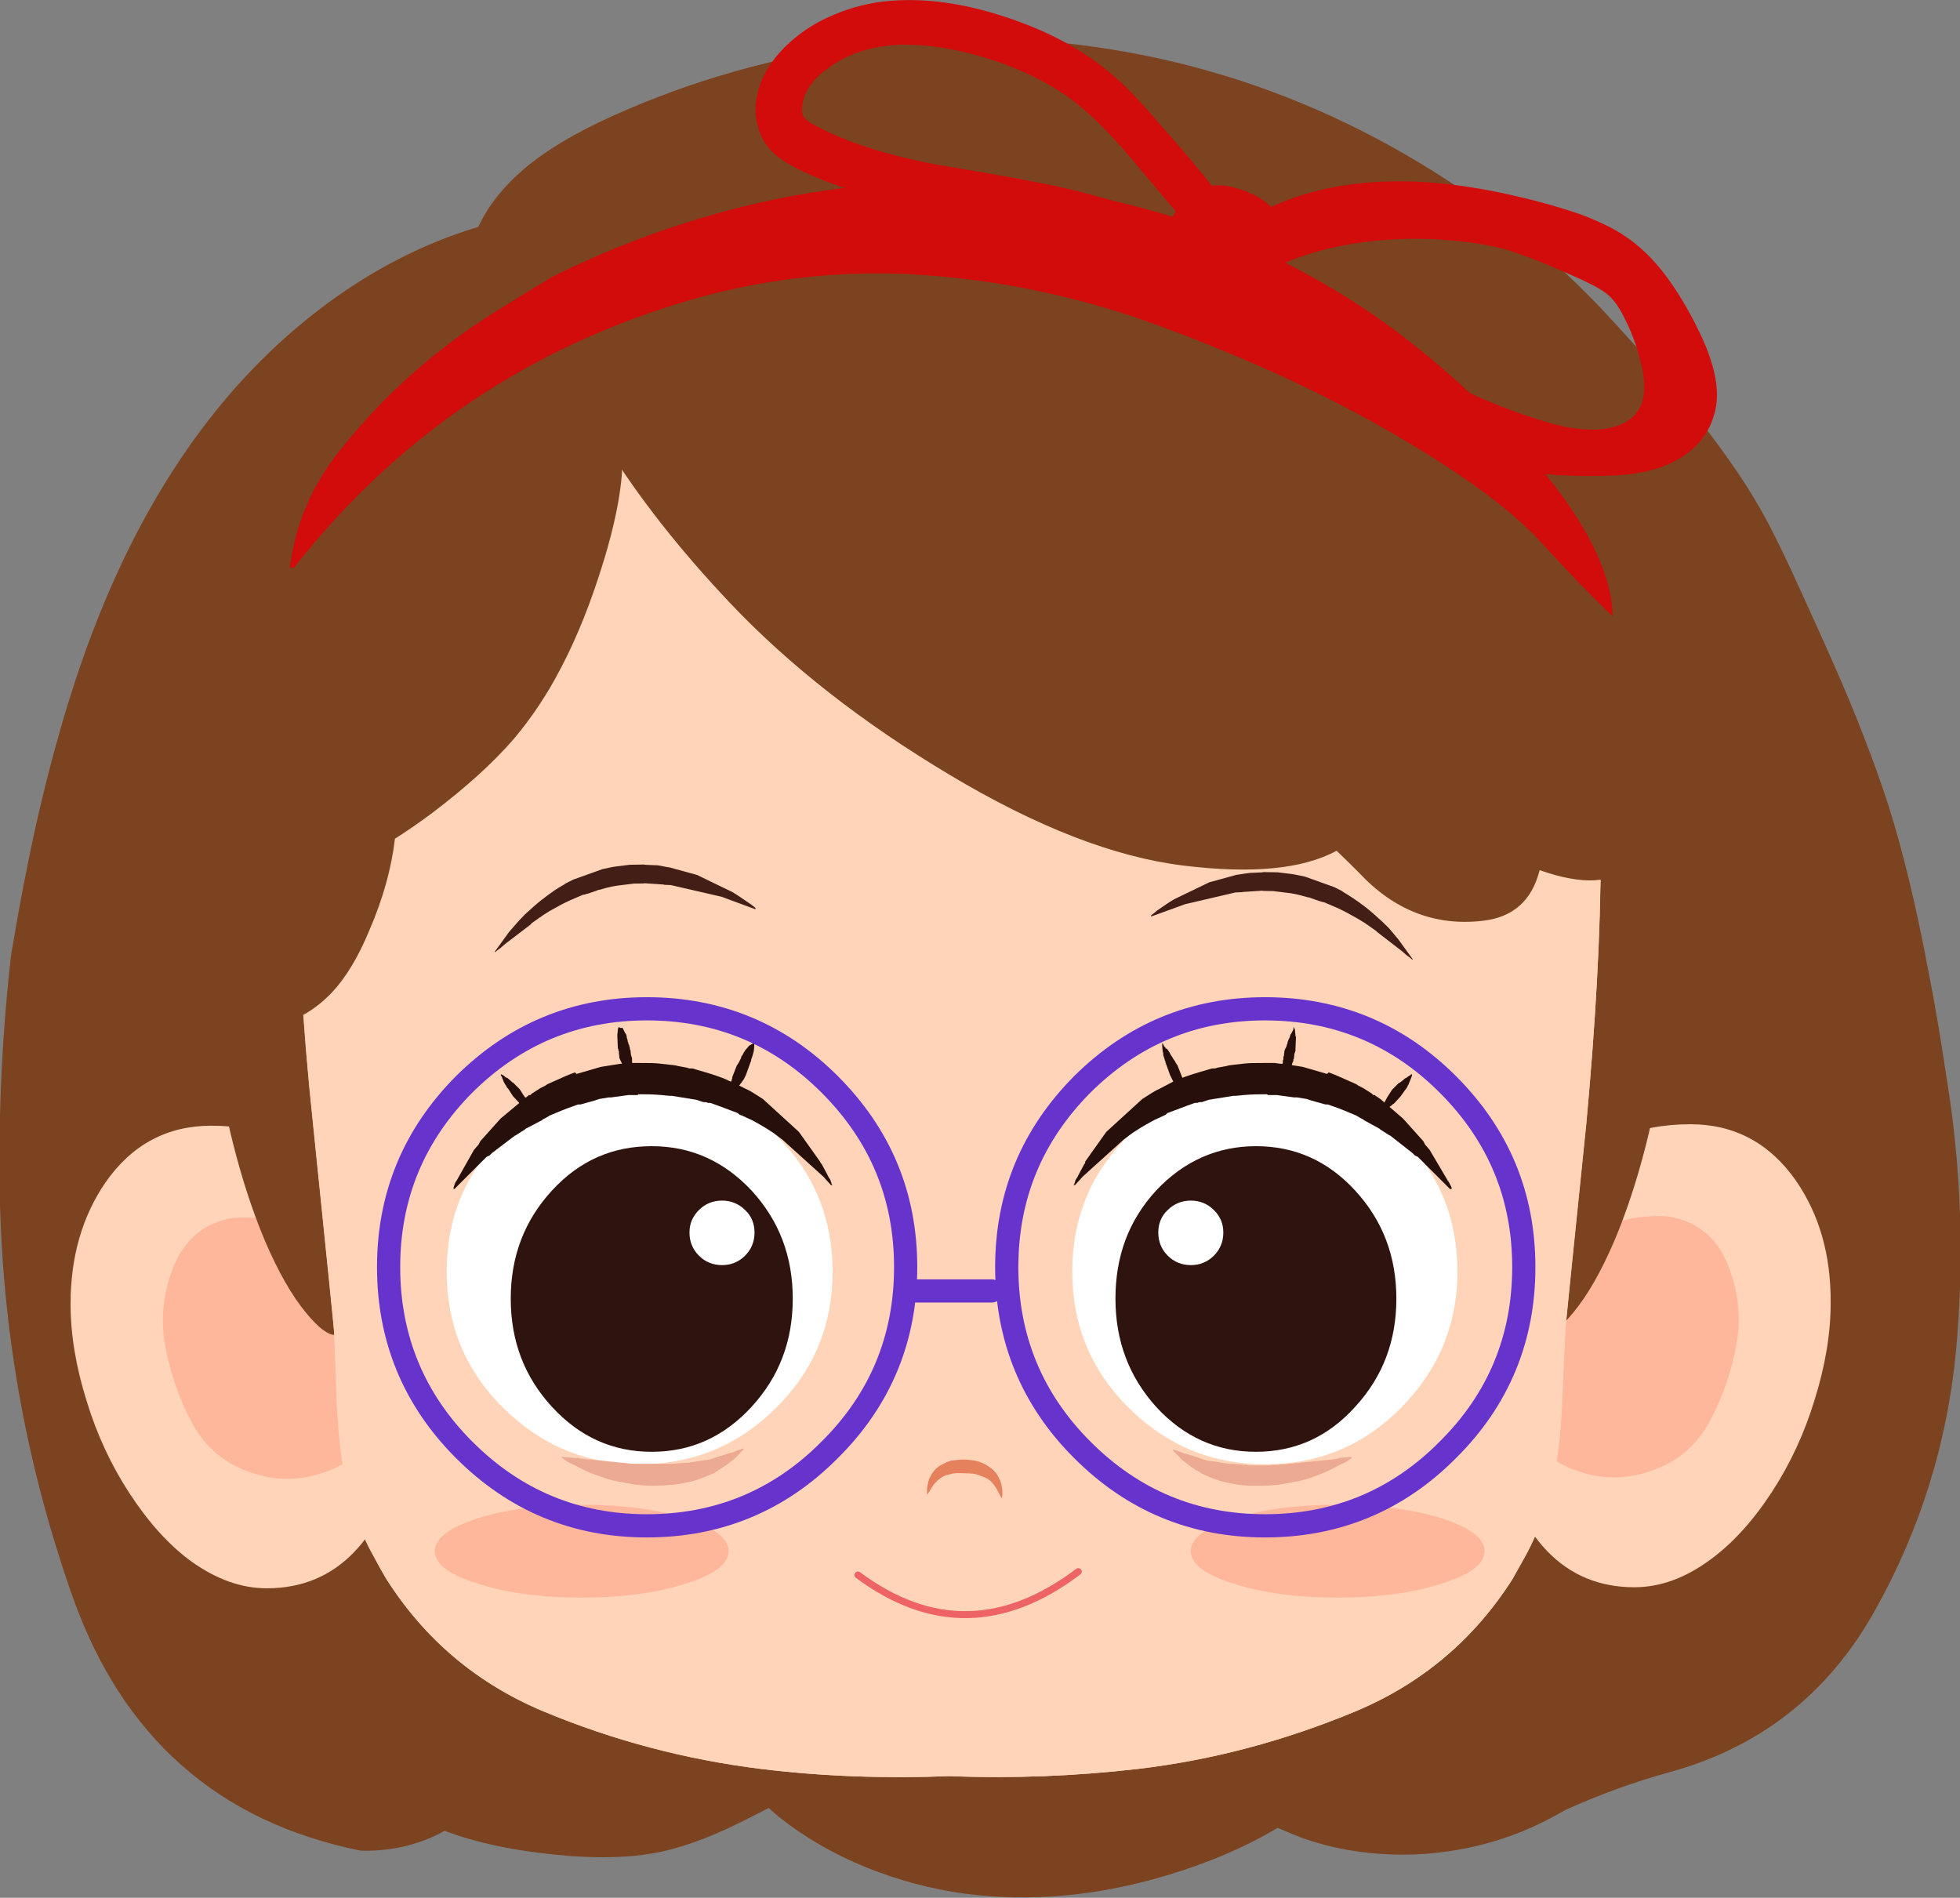 <?xml version="1.0" encoding="utf-8"?>
<!-- Generator: Adobe Illustrator 16.0.0, SVG Export Plug-In . SVG Version: 6.00 Build 0)  -->
<!DOCTYPE svg PUBLIC "-//W3C//DTD SVG 1.1//EN" "http://www.w3.org/Graphics/SVG/1.1/DTD/svg11.dtd">
<svg version="1.1" id="레이어_1" xmlns="http://www.w3.org/2000/svg" xmlns:xlink="http://www.w3.org/1999/xlink" x="0px"
	 y="0px" width="255.4px" height="247.3px" viewBox="0 0 255.4 247.3" style="enable-background:new 0 0 255.4 247.3;"
	 xml:space="preserve">
<rect x="0" y="0" width="255.4" height="247.3" fill="#808080" stroke="none"/>
<style type="text/css">
<![CDATA[
	.st0{fill:#7B4320;}
	.st1{fill:#E5815C;}
	.st2{fill:none;stroke:#431E17;stroke-width:2.2;stroke-linecap:round;stroke-linejoin:round;stroke-miterlimit:2.2;}
	.st3{fill:#B352D7;}
	.st4{fill:#ECAA92;}
	.st5{fill:#581F15;}
	.st6{fill:none;stroke:#E5815C;stroke-width:3.3;stroke-linecap:round;stroke-linejoin:round;stroke-miterlimit:2.2;}
	.st7{fill:#270F0B;}
	.st8{fill:none;stroke:#EE6464;stroke-width:1.55;stroke-linecap:round;stroke-linejoin:round;stroke-miterlimit:2.054;}
	.st9{fill:none;stroke:#2E0A0A;stroke-width:1.1;stroke-linecap:round;stroke-linejoin:round;stroke-miterlimit:2.2;}
	.st10{fill:#983232;}
	.st11{fill:#2E130E;}
	.st12{fill:#FFB79C;}
	.st13{fill:#FFD4B8;}
	.st14{fill:#FFECA3;}
	.st15{fill:#FFFFFF;}
	.st16{fill:#64331C;}
	.st17{fill:none;stroke:#ECAA92;stroke-width:2.2;stroke-linecap:round;stroke-linejoin:round;stroke-miterlimit:2.2;}
	.st18{fill:none;stroke:#270F0B;stroke-width:2.2;stroke-linecap:round;stroke-linejoin:round;stroke-miterlimit:2.2;}
	.st19{fill:none;stroke:#6633CC;stroke-width:5.5;stroke-linecap:round;stroke-linejoin:round;stroke-miterlimit:2.2;}
	.st20{fill:none;stroke:#EE6464;stroke-width:1.65;stroke-linecap:round;stroke-linejoin:round;stroke-miterlimit:2.2;}
	.st21{fill:#D20B0B;}
	.st22{fill:#742222;}
	.st23{fill:#431E17;}
]]>
</style>
<g>
	<g transform="matrix( 0.55, 0, 0, 0.55, 1464,658.55) ">
		<g transform="matrix( 1, 0, 0, 1, 0,0) ">
			<g>
				<g id="girl004_00____girl004_girl004_00________4_____0_Layer1_0_FILL">
					<path class="st0" d="M-2285.6-1127.5c-14.7-14.8-31.5-27.2-50.2-37.1c-18.7-9.9-38.4-16.7-58.9-20.4
						c-20.5-3.7-41.3-4.3-62.4-1.7c-21,2.7-41,8.4-60,17c-8.6,3.9-15.4,8-20.5,12.3c-4.9,4.2-8.6,8.8-10.9,13.8
						c-12.4,3.7-24.3,9.7-35.6,18c-12.9,9.5-24.2,21.3-33.8,35.3c-8.7,12.6-16.1,27.1-22.3,43.5c-5.2,13.8-9.7,29.5-13.6,47.2
						c-1.9,8.9-3.6,17.8-5.1,26.8c-0.2,1.2-0.4,2.4-0.5,3.6c-2.1,19.2-2.9,38.4-2.4,57.7c0.9,31.7,6.6,62.4,17.1,92.2
						c11.8,33.5,34.6,53.6,68.3,60.4c6.3,0.2,12.1-1,17.4-3.4c0.9-0.4,1.7-0.8,2.5-1.3c0.4,0.1,0.7,0.3,1.1,0.4
						c8,2.9,17.6,4.7,28.9,5.6c7.4,0.5,13.8,0.3,19-0.6c6.1-1,13-3.4,20.7-7.2c2.4-1.2,4.8-2.4,7.1-3.6c0.8,0.7,1.6,1.4,2.4,2.1
						c6.2,4.9,13.1,8.9,20.8,12c7.4,3,15.2,5.1,23.3,6.2c15.4,2,31.3,0.6,47.7-4.3c9.7-2.9,18.5-6.6,26.4-11.3
						c1.8,0.8,3.7,1.6,5.8,2.4c9.1,3.2,18.7,4.4,28.7,3.8c9.9-0.7,19.2-3.1,28-7.4c2-1,3.9-2,5.8-3.1c8-3.6,16.2-6.6,24.6-8.9
						c21.4-5.9,37.6-18.6,48.6-38.3c10.7-19.1,17.1-39.6,19.2-61.4c2-21.8,1.3-43.5-2.3-65.2c-1.2-8.1-2.6-16.7-4.4-25.7
						c-2.8-14.9-5.9-27.6-9.2-38.1c-2.4-7.5-5.5-15.8-9.2-24.8c-2.4-5.8-6-13.9-10.7-24.2c-4.5-10-8.2-17.6-11.2-22.7
						c-2.9-5-6.6-10.4-10.8-16c-3.1-4-7.2-9-12.3-14.9C-2275.8-1117.1-2281.4-1123.3-2285.6-1127.5z"/>
				</g>
			</g>
		</g>
	</g>
	<g transform="matrix( 0.55, 0, 0, 0.55, 1464,658.55) ">
		<g transform="matrix( 1, 0, 0, 1, 0.65,51.75) ">
			<g transform="matrix( 1, 0, 0, 1, -2.35,-51.75) ">
				<g>
					<g id="girl004_00____girl004_girl004_00__________4_0_Layer1_0_FILL">
						<path class="st13" d="M-2234.6-917.6c-6.2-8.9-14.6-13.4-25-13.4c-12.7,0-23.1,4.3-31.1,12.9c-6.9,7.4-13.1,19.1-18.6,35.2
							c0,0.7,0,1.4,0,2.1c0.6,9.7,1.7,18.1,3.4,25.2c5.4,22.8,16.4,34.3,33,34.3c6,0,11.9-2.1,17.8-6.4c5.4-3.9,10.3-9.3,14.8-16.2
							c4.3-6.6,7.7-13.9,10.1-21.8c2.5-8,3.8-15.6,3.8-22.9C-2226.3-900-2229.1-909.6-2234.6-917.6z"/>
					</g>
				</g>
			</g>
			<g transform="matrix( 1, 0, 0, 1, -590,-320.3) ">
				<g>
					<g id="girl004_00____girl004_girl004_00__________4_0_Layer1_1_FILL">
						<path class="st12" d="M-1707-627.8c-0.8,0.9-1.6,1.7-2.5,2.3c-4.6,3.3-6.8,7.6-6.6,13c0.2,6.3,1.3,12.4,3.4,18.4
							c2.2,6.3,6.3,10.7,12.4,13.2c6.3,2.6,12.6,2.8,19,0.6c6.1-2.1,10.7-5.9,13.8-11.6c3.1-5.7,5.2-11.8,6.4-18.2
							c1.2-6.4,0.5-12.7-1.9-18.8c-2.6-6.6-7.3-10.5-14.1-11.7c-5-0.4-9.9,0.3-14.6,2.2C-1697.8-636.1-1702.8-632.6-1707-627.8z"/>
					</g>
				</g>
			</g>
			<g transform="matrix( -1, 0, 0, 1, -5.65,-51.4) ">
				<g>
					<g id="girl004_00____girl004_girl004_00__________4_0_Layer1_2_FILL">
						<path class="st13" d="M2631.8-917.6c-6.2-8.9-14.6-13.4-25-13.4c-12.7,0-23.1,4.3-31.1,12.9c-6.9,7.4-13.1,19.2-18.6,35.1
							c0,0.7,0,1.4,0,2.1c0.6,9.7,1.8,18.1,3.5,25.2c5.4,22.8,16.4,34.3,33,34.3c6,0,11.9-2.1,17.8-6.3c5.4-3.9,10.3-9.4,14.8-16.3
							c4.3-6.6,7.7-13.9,10.1-21.8c2.5-8,3.8-15.6,3.8-23C2640.1-900,2637.3-909.6,2631.8-917.6z"/>
					</g>
				</g>
			</g>
			<g transform="matrix( -1, 0, 0, 1, 582,-319.95) ">
				<g>
					<g id="girl004_00____girl004_girl004_00__________4_0_Layer1_3_FILL">
						<path class="st12" d="M3159.4-627.8c-0.8,0.9-1.6,1.7-2.5,2.4c-4.6,3.3-6.8,7.6-6.6,12.9c0.2,6.3,1.3,12.4,3.4,18.4
							c2.2,6.3,6.3,10.7,12.4,13.2c6.3,2.6,12.6,2.8,19,0.6c6.1-2.1,10.7-5.9,13.8-11.6c3.1-5.7,5.2-11.8,6.4-18.2
							c1.2-6.4,0.5-12.7-1.9-18.8c-2.6-6.6-7.3-10.5-14-11.7c-5-0.4-9.9,0.3-14.6,2.1C3168.6-636.1,3163.6-632.6,3159.4-627.8z"/>
					</g>
				</g>
			</g>
			<g transform="matrix( 1, 0, 0, 1, 2.3,-51.4) ">
				<g>
					<g id="girl004_00____girl004_girl004_00__________4_0_Layer1_4_FILL">
						<path class="st0" d="M-2580.4-918c0-7.1-0.3-15.4-0.9-25.1l-9-69.6L-2613-943c2.7,15.2,6.4,28.4,11.1,39.5
							c3.1,7.2,6.3,12.8,9.7,16.9c2.8,3.4,5.1,5.2,6.9,5.2c2.2,0,3.6-3.5,4.3-10.4C-2580.6-896.5-2580.4-905.2-2580.4-918z"/>
					</g>
				</g>
			</g>
			<g transform="matrix( -1, 0, 0, 1, -15.55,-51.4) ">
				<g>
					<g id="girl004_00____girl004_girl004_00__________4_0_Layer1_5_FILL">
						<path class="st0" d="M2286-918c0-7.1-0.3-15.4-0.9-25.1l-9-69.6l-22.7,69.6c2.7,15.2,6.4,28.4,11.1,39.5
							c3.1,7.2,6.3,12.8,9.7,16.9c2.8,3.4,5.1,5.2,6.9,5.2c2.2,0,3.6-3.5,4.3-10.4C2285.8-896.5,2286-905.2,2286-918z"/>
					</g>
				</g>
			</g>
			<g transform="matrix( 1, 0, 0, 1, -8.15,0.2) ">
				<g transform="matrix( 1, 0, 0, 1, 0,0) ">
					<g>
						<g id="girl004_00____girl004_girl004_00__________0_Layer0_0_FILL">
							<path class="st13" d="M-2275.1-1047.6c0-27-5.1-50.5-15.1-70.5c-37.2-26.6-82.3-43.2-135.4-49.6c-55,4-103.2,21.6-144.6,52.6
								c-9.1,19.3-13.7,41.7-13.7,67.5c0,19.5,1.2,40.9,3.7,64.3c3.2,31.3,4.9,47.8,5,49.3c0.1,1.8,0.3,6.3,0.5,13.4
								c0.2,5.5,0.5,9.9,0.9,13.4c1.1,10.3,3.8,19.3,8.2,27c1,1.9,1.9,3.5,2.8,5c9.1,14.3,21.5,24.8,37.3,31.4
								c16.6,6.9,33.7,11.4,51.5,13.6c14.8,1.8,29.7,2.3,44.6,1.7c14.9,0.6,29.8,0,44.6-1.7c17.8-2.1,34.9-6.7,51.5-13.6
								c15.8-6.6,28.2-17.1,37.3-31.4c0.8-1.4,1.7-3.1,2.8-5c4.3-7.7,7-16.7,8.2-27c0.4-3.4,0.7-7.9,0.9-13.4
								c0.3-7.1,0.5-11.6,0.6-13.4c0.1-1.6,1.8-18,5-49.3C-2276.3-1006.7-2275.1-1028.1-2275.1-1047.6z"/>
						</g>
					</g>
				</g>
			</g>
			<g transform="matrix( 1, 0, 0, 1, 0,0) ">
				<g>
					<g id="girl004_00____girl004_girl004_00__________4_0_Layer1_7_FILL">
						<path class="st13" d="M-2283.2-1047.4c0-27-5.1-50.5-15.1-70.5c-37.2-26.6-82.3-43.2-135.4-49.6c-55,4-103.2,21.6-144.6,52.6
							c-9.1,19.3-13.7,41.7-13.7,67.5c0,19.5,1.2,40.9,3.7,64.3c3.2,31.3,4.9,47.8,5,49.3c0.1,1.8,0.3,6.3,0.5,13.4
							c0.2,5.5,0.5,9.9,0.9,13.4c1.1,10.3,3.8,19.3,8.2,27c1,1.9,1.9,3.5,2.8,5c9.1,14.3,21.5,24.8,37.3,31.4
							c16.6,6.9,33.7,11.4,51.5,13.6c14.8,1.8,29.7,2.3,44.6,1.7c14.9,0.6,29.8,0,44.6-1.7c17.8-2.1,34.9-6.7,51.5-13.6
							c15.8-6.6,28.2-17.1,37.3-31.4c0.8-1.4,1.7-3.1,2.8-5c4.3-7.7,7-16.7,8.2-27c0.4-3.4,0.7-7.9,0.9-13.4
							c0.3-7.1,0.5-11.6,0.6-13.4c0.1-1.6,1.8-18,5-49.3C-2284.5-1006.5-2283.2-1027.9-2283.2-1047.4z"/>
					</g>
				</g>
			</g>
			<g transform="matrix( 1, 0, 0, 1, 0,0) ">
				<g>
					<g id="girl004_00____girl004_girl004_00__________4_0_Layer1_8_FILL">
						<path class="st0" d="M-2610.1-1073.1c-1.4,6.8-2.3,12.8-2.6,18c-0.2,4.1-0.1,10.7,0.4,19.6l0.9,14.5c0.2,3,0.5,5.3,1,6.9
							c0.7,2.5,1.9,4.4,3.4,5.7c2,1.7,4.8,2.4,8.2,2.2c0.7-0.1,1.5-0.2,2.2-0.3c4.6-0.9,8.9-3.4,12.8-7.5c3.2-3.4,6.2-8.3,8.8-14.6
							c3.3-7.6,5.3-14.9,6.1-21.8c2.7-1.7,5.6-3.7,8.7-6c8.2-6.2,14.7-12.1,19.6-17.8c4.1-4.9,7.8-10.4,11-16.6
							c3.8-7.2,7.3-15.9,10.4-26.2c2.3-7.7,3.7-14.5,4.1-20.2c0-0.3,0-0.7,0-1c0.5-0.7,1-1.6,1.7-2.5c0.1-0.2,0.3-0.4,0.4-0.6
							c1.2-2.1,2-4,2.3-5.7c0.6-3.2,0-6.4-1.9-9.5c-1.9-3.1-4.4-5-7.6-5.9c-2.4-0.7-5.6-0.7-9.6-0.1c-7.1,1.2-14.1,3.4-21.1,6.8
							c-6.5,3.2-12.7,7.2-18.7,12.1c-7.7,6.3-14.5,13.5-20.4,21.6c-5.9,8.2-10.6,16.9-14,26.2
							C-2606.3-1089.5-2608.3-1081.9-2610.1-1073.1z"/>
					</g>
				</g>
			</g>
			<g transform="matrix( 1, 0, 0, 1, 0,-11.65) ">
				<g>
					<g id="girl004_00____girl004_girl004_00__________4_0_Layer1_9_FILL">
						<path class="st0" d="M-2335.5-1153.8c-1.6-1.5-3.7-3.3-6.3-5.7c-3.1-2.6-5.9-4.8-8.4-6.5c-5.2-3.5-11.4-6.5-18.7-9.2
							c-4.6-1.7-11.4-3.7-20.2-6c-8.8-2.4-15.7-4.1-20.6-5.3c-7.7-1.7-14.6-2.9-20.9-3.6c-15.8-1.8-29.8-0.6-41.8,3.6
							c-2.1,0.7-4.6,1.7-7.4,3c-1.6,0.7-4,1.8-7.2,3.2c-5.7,2.6-9.7,4.5-11.8,5.7c-2.4,1.3-4.5,2.2-6.5,2.8l-17.2,33.6
							c1.2,2.1,2.4,4.2,3.7,6.3c7.5,12.1,17.2,24.5,29.2,37.2c14.1,14.9,31.5,28.5,52.1,40.8c20.7,12.4,39.1,19.5,55.3,21.5
							c16.2,2,28.3,0.9,36.4-3.5c1.8,1.7,3.5,3.4,5.3,5.2c8.3,8.9,18.1,12.7,29.3,11.4c7.2-0.8,11.7-4.8,13.5-12
							c10.3,3.6,17.3,3.2,21-1.2c3.4-4,5.3-14.9,5.6-32.6c0.3-17.8-3-36.8-10-57C-2288-1142.2-2306.1-1152.8-2335.5-1153.8z"/>
					</g>
				</g>
			</g>
			<g transform="matrix( 1, 0, 0, 1, 0,0) ">
				<g>
					<g id="girl004_00____girl004_girl004_00__________4_0_Layer0_0_FILL_FL">
						<path class="st21" d="M-2384.2-1197.6c-15.9-5-32.2-7.8-48.9-8.3c-16.7-0.5-33.1,1.1-49.4,4.8c-17,3.9-33.3,9.7-49,17.5
							c-4,2.4-8.1,4.9-12.1,7.4c-14.9,9.1-27.8,20.4-38.6,34.1c-6.4,8.1-10.3,17.2-11.6,27.4l0.9,0.2c24.6-31.4,56.1-52.6,94.5-63.7
							c16.4-4.7,33.3-6.7,50.5-6c20.1,1,39.6,4.9,58.5,11.7c21.4,7.8,40.2,16.4,56.6,25.9c16.4,9.5,28.2,18.1,35.3,25.8
							c7.1,7.8,12.8,13.7,17.1,17.7c-0.2-10-6-21.8-17.3-35.4c-11.3-13.5-24.3-25.4-38.9-35.7
							C-2351.5-1184.4-2367.3-1192.2-2384.2-1197.6z"/>
					</g>
				</g>
			</g>
			<g transform="matrix( 1, 0, 0, 1, 1,-1.2) ">
				<g>
					<g id="girl004_00____girl004_girl004_00__________4_0_Layer0_1_FILL">
						<path class="st21" d="M-2392.9-1223.3c-2.7-3-5.2-5.4-7.5-7.3c-6.5-5.5-14.8-10-24.9-13.3c-9.9-3.3-19-4.5-27.4-3.8
							c-4.8,0.4-9.3,1.6-13.5,3.4c-4.5,1.9-8.3,4.5-11.5,7.7c-3.5,3.6-5.6,7.4-6.4,11.3c-0.5,2.2-0.5,4.4,0,6.6
							c0.5,2.3,1.4,4.2,2.8,5.9c1.4,1.7,3.7,3.3,7,5c7.6,3.7,17.3,6.8,29,9.2c13.5,2.3,23.6,4.2,30.3,5.7c7.7,1.7,17.9,4.5,30.5,8.4
							c1.6,0.5,2.8,0.9,3.6,1.3c0.6,0.3,1.2,0.6,1.7,1h10.6c0-3.5-0.6-7.1-1.8-10.6c-1.3-3.8-3.5-7.7-6.6-11.9
							c-1.4-1.8-4.3-5.4-8.9-10.6C-2390.4-1220.5-2392.7-1223.1-2392.9-1223.3 M-2432.7-1235c9.4,2.6,17.4,6.3,23.8,11.2
							c4,3.1,8.5,7.6,13.5,13.5c7.4,8.8,11.5,13.7,12.4,14.6c-3-0.7-7.6-1.9-13.8-3.8c-6-1.7-10.6-3-13.8-3.7
							c-6.8-1.6-17.1-3.4-30.9-5.7c-12.2-2.3-22-5.5-29.4-9.6c-1.1-0.6-1.8-1.2-2.2-1.8c-0.3-0.7-0.5-1.5-0.3-2.5
							c0.3-3.1,2.2-6,5.5-8.5c4.6-3.6,10.3-5.6,17-6C-2445.6-1237.5-2439.5-1236.8-2432.7-1235z"/>
					</g>
				</g>
			</g>
			<g transform="matrix( 1, 0, 0, 1, 3.15,13.15) ">
				<g>
					<g id="girl004_00____girl004_girl004_00__________4_0_Layer0_2_FILL">
						<path class="st21" d="M-2378.7-1203c-1.5,1.7-2.3,3.3-2.5,4.9c-0.1,1.1,0.2,2.2,0.7,3.2c0.5,1,1.2,1.9,2.1,2.7
							c0.8,0.6,1.7,1.3,2.8,1.9c0.1,0,1.1,0.5,3.1,1.5c6.8,3.2,16.3,8.8,28.5,16.7c12.4,8.2,21.9,13.9,28.4,17
							c4.3,2.1,8.1,3.5,11.4,4.3c2.2,0.5,4.7,0.9,7.5,1.1c2,0.1,4.5,0.2,7.6,0.2c4.5,0,8.1-0.1,10.9-0.6c4-0.6,7.3-1.7,10.1-3.3
							c4.4-2.5,7.2-6,8.5-10.3c1-3.1,1-6.5,0.1-10.4c-0.7-2.9-1.9-6.3-3.8-10.1c-2.4-4.9-4.9-9-7.4-12.4c-3.1-4.2-6.5-7.5-10.2-9.9
							c-2.4-1.6-5.3-3-8.5-4.3c-2.4-1-5.5-1.9-9.2-3c-13.7-3.8-25.8-5.6-36.3-5.5c-13.6,0.1-25.4,3.1-35.3,9.1
							C-2373.6-1207.9-2376.5-1205.6-2378.7-1203 M-2310.1-1203.5c4.7,1.3,11.1,3.8,19.2,7.5c3,1.4,5.2,2.6,6.5,3.8
							c1.4,1.3,2.6,3.1,3.8,5.6c1.9,3.7,3.2,7.7,4.1,11.8c0.8,4.2,0.5,7.4-0.9,9.6c-0.9,1.5-2.3,2.7-4.2,3.5
							c-1.7,0.7-3.5,1.1-5.6,1.2c-2.3,0.1-4.7-0.1-7.4-0.6c-2-0.4-4.4-1.1-7.3-2c-11.2-3.6-21.8-8.6-31.8-14.9
							c-10-6.3-19.1-13.7-27.3-22.1c10.3-4.2,22-6,35-5.5C-2320.1-1205.3-2314.8-1204.6-2310.1-1203.5z"/>
					</g>
				</g>
			</g>
			<g transform="matrix( 1, 0, 0, 1, 0,0) ">
				<g>
					<g id="girl004_00____girl004_girl004_00__________4_0_Layer0_3_FILL">
						<path class="st21" d="M-2369.8-1204.6c-6-1.7-10.6,0.1-13.9,5.3c-5.7,9.1-4.2,16.8,4.4,23.1c4.4,1.3,8.6,1.2,12.8-0.5
							c4.1-1.7,6.7-4.7,7.8-9C-2356.1-1195.5-2359.8-1201.8-2369.8-1204.6z"/>
					</g>
				</g>
			</g>
		</g>
		<g transform="matrix( 1, 0, 0, 1, -0.35,179.3) ">
			<g transform="matrix( 1, 0, 0, 1, 0,0) ">
				<g>
					<path id="girl004_00____girl004_girl004_00_________0_Layer0_0_1_STROKES" class="st20" d="M-2458.2-1003.5
						c17.2,12.8,34.6,12.5,52.2-0.8"/>
				</g>
			</g>
		</g>
		<g transform="matrix( 1, 0, 0, 1, -0.35,149.8) ">
			<g transform="matrix( 0.504, 0, 0, 0.504, -294.95,-206.35) ">
				<g>
					<g id="girl004_00____girl004_girl004_00______0_Layer0_0_STROKES_1_FILL">
						<path class="st1" d="M-4226.9-1570.6l-2-2.2l-0.5-0.4l-0.1-0.1l-0.2-0.1l-0.5-0.4l-0.1,0l0,0l-0.2-0.1l-0.5-0.4l-0.8-0.5
							c-0.6-0.4-1.4-0.8-2.3-1.1l-0.9-0.4l-0.3-0.1c-0.8-0.2-1.2-0.3-1.3-0.3l-0.3-0.1l-1-0.2l-3.5-0.4h-2.3l-3.6,0.4l-0.3,0.1
							l-0.3,0l-0.2,0h-0.1l-0.1,0l-2.1,0.7l-0.3,0.2l-0.3,0.1l-1.7,0.9h0l-0.1,0l-0.1,0.1l-0.3,0.1l-0.2,0.1l-0.1,0.1l-0.8,0.5
							l-0.2,0.2l-1.4,1.2l-1.4,1.8l-1,1.8c-0.3,0.7-0.6,1.3-0.7,1.8l-0.2,0.4l0,0.2l0,0.1v0.1l-0.3,1.5l-0.2,1.4v0.2l0,0.3v1.3
							l0.1,0.9l0.1,0.1l0-0.1l0.6-1.1l0.3-0.3l0.2-0.5l0.2-0.2l1.5-2.4l0-0.1l0,0l0.1-0.1l0.5-0.5l0.2-0.3l1.3-1.3l0.8-0.6l0-0.1
							l0.1,0l0.8-0.6l0.8-0.4l0.2-0.2l0.1,0l1.2-0.5l0.1,0h0l0.1,0l0.2,0l0.8-0.3l0.7-0.1l0.2-0.1l0.7-0.2h0.3l1.5-0.2h0.2l0.3,0
							h0.5l0.3,0l4.4,0.1h0.5l0.5,0.1h0.3l0.3,0l0.5,0l1.9,0.4l0.9,0.3l0.3,0.1l0.2,0.1l2.6,1l0.2,0.1l0.2,0.1l0.4,0.2l1.3,0.9
							l0.3,0.3l0.6,0.5l0,0.1l0.1,0l0.1,0.2l0.7,0.8l1.4,2l2.3,4.4l0.1,0l0.1-0.1l0.2-1.2v-2.6l-0.6-3.2l-0.1-0.2l-0.1-0.2l-0.2-0.5
							l0-0.3L-4226.9-1570.6z"/>
					</g>
				</g>
			</g>
		</g>
		<g transform="matrix( 1, 0, 0, 1, 88.25,166.4) ">
			<g transform="matrix( 1, 0, 0, 1, -680.95,-411.55) ">
				<g>
					<g id="girl004_00____girl004_girl004_00______0_Layer0_0_FILL_FL">
						<path class="st12" d="M-1717.4-584.7c0-3-3.4-5.6-10.2-7.8c-6.8-2.1-15-3.2-24.6-3.2c-9.6,0-17.8,1.1-24.6,3.2
							c-6.8,2.2-10.2,4.8-10.2,7.8s3.4,5.6,10.2,7.7c6.8,2.2,15,3.3,24.6,3.3c9.6,0,17.8-1.1,24.6-3.3
							C-1720.8-579.1-1717.4-581.7-1717.4-584.7z"/>
					</g>
				</g>
			</g>
		</g>
		<g transform="matrix( 1, 0, 0, 1, -90.85,166.4) ">
			<g transform="matrix( 1, 0, 0, 1, -680.95,-411.55) ">
				<g>
					<g id="girl004_00____girl004_girl004_00______0_Layer0_0_FILL_FL_1_">
						<path class="st12" d="M-1717.4-584.7c0-3-3.4-5.6-10.2-7.8c-6.8-2.1-15-3.2-24.6-3.2c-9.6,0-17.8,1.1-24.6,3.2
							c-6.8,2.2-10.2,4.8-10.2,7.8s3.4,5.6,10.2,7.7c6.8,2.2,15,3.3,24.6,3.3c9.6,0,17.8-1.1,24.6-3.3
							C-1720.8-579.1-1717.4-581.7-1717.4-584.7z"/>
					</g>
				</g>
			</g>
		</g>
		<g transform="matrix( 1.687, 0, 0, 1.679, -1019.55,-526.55) ">
			<g>
				<g id="girl004_00____girl004_girl004_00________4____0_Layer5_0_FILL">
					<path class="st15" d="M-768.8-220.1c0-7.5-2.6-13.9-7.9-19.2c-5.3-5.3-11.6-7.9-19.1-7.9c-7.5,0-13.9,2.6-19.2,7.9
						c-5.3,5.3-7.9,11.7-7.9,19.2c0,7.5,2.6,13.9,7.9,19.2c5.3,5.3,11.7,8,19.2,8c7.5,0,13.9-2.7,19.1-8
						C-771.5-206.2-768.8-212.6-768.8-220.1z"/>
				</g>
			</g>
		</g>
		<g transform="matrix( -1.687, 0, 0, 1.679, 1013.7,-526.55) ">
			<g>
				<g id="girl004_00____girl004_girl004_00________4____0_Layer5_1_FILL">
					<path class="st15" d="M2116-220.1c0-7.5-2.6-13.9-7.9-19.2c-5.3-5.3-11.7-7.9-19.2-7.9s-13.9,2.6-19.2,7.9
						c-5.3,5.3-7.9,11.7-7.9,19.2c0,7.5,2.6,13.9,7.9,19.2c5.3,5.3,11.7,8,19.2,8s13.9-2.7,19.2-8
						C2113.4-206.2,2116-212.6,2116-220.1z"/>
				</g>
			</g>
		</g>
		<g transform="matrix( 1.305, 0, 0, 1.417, -769.95,-423.9) ">
			<g>
				<g id="girl004_00____girl004_girl004_00________4____0_Layer4_0_MEMBER_0_FILL">
					<path class="st11" d="M-1196.2-328.7c0-7.1-2.5-13.1-7.5-18.1c-5-5-11-7.4-18-7.4s-13.1,2.5-18.1,7.4c-5,5-7.4,11-7.4,18.1
						c0,7.1,2.5,13.1,7.4,18.1c5,5,11,7.5,18.1,7.5s13.1-2.5,18-7.5C-1198.7-315.6-1196.2-321.6-1196.2-328.7z"/>
				</g>
			</g>
		</g>
		<g transform="matrix( -1.243, 0, 0, 1.243, -21.35,-13.6) ">
			<g>
				<g id="girl004_00____girl004_girl004_00________4____0_Layer4_0_MEMBER_1_FILL">
					<path class="st15" d="M1903.5-717.4c0-1.7-0.6-3.2-1.8-4.3c-1.2-1.2-2.7-1.8-4.4-1.8c-1.7,0-3.2,0.6-4.4,1.8
						c-1.2,1.2-1.8,2.6-1.8,4.3c0,1.7,0.6,3.2,1.8,4.4c1.2,1.2,2.7,1.8,4.4,1.8c1.7,0,3.2-0.6,4.4-1.8
						C1902.9-714.2,1903.5-715.7,1903.5-717.4z"/>
				</g>
			</g>
		</g>
		<g transform="matrix( -1.305, 0, 0, 1.417, 764.1,-423.9) ">
			<g>
				<g id="girl004_00____girl004_girl004_00________4____0_Layer3_0_MEMBER_0_FILL">
					<path class="st11" d="M2532.5-328.7c0-7.1-2.5-13.1-7.5-18.1c-5-5-11-7.4-18.1-7.4c-7.1,0-13.1,2.5-18.1,7.4
						c-5,5-7.5,11-7.5,18.1c0,7.1,2.5,13.1,7.5,18.1c5,5,11,7.5,18.1,7.5c7.1,0,13.1-2.5,18.1-7.5
						C2530-315.6,2532.5-321.6,2532.5-328.7z"/>
				</g>
			</g>
		</g>
		<g transform="matrix( 1.243, 0, 0, 1.243, 15.5,-13.6) ">
			<g>
				<g id="girl004_00____girl004_girl004_00________4____0_Layer3_0_MEMBER_1_FILL">
					<path class="st15" d="M-2010.1-717.4c0-1.7-0.6-3.2-1.8-4.3c-1.2-1.2-2.7-1.8-4.4-1.8c-1.7,0-3.2,0.6-4.4,1.8
						c-1.2,1.2-1.8,2.6-1.8,4.3c0,1.7,0.6,3.2,1.8,4.4c1.2,1.2,2.7,1.8,4.4,1.8c1.7,0,3.2-0.6,4.4-1.8
						C-2010.7-714.2-2010.1-715.7-2010.1-717.4z"/>
				</g>
			</g>
		</g>
		<g transform="matrix( 1, 0, 0, 1, 71,77.5) ">
			<g transform="matrix( -1.243, 0, 0, 1.243, -90.05,-98.85) ">
				<g>
					<g id="girl004_00____girl004_girl004_00__________4_0_Layer3_0_STROKES_1_FILL">
						<path class="st4" d="M1871-668.2l-2.4-0.2c-0.1,0-0.1,0-0.1,0.1l0,0.1l1,0.7l4,2l2.6,1c1.2,0.4,2.2,0.7,3,0.8l3.3,0.6
							c1,0.1,2.2,0.2,3.5,0.2l2.2,0l0.8-0.1h0.2l0.2,0l0.8-0.1l2.6-0.5c0.9-0.2,1.9-0.6,3-1l0.3-0.2l0.2,0l0.1-0.1l0.7-0.3l0.3-0.2
							l0.3-0.2l0.3-0.2l0.2,0l0.1-0.1c0.6-0.4,1.2-0.8,1.9-1.4l0.8-0.6l1.7-1.8l-0.1-0.1h-0.1l-1.1,0.4l-0.3,0.1l-0.8,0.3l-0.2,0
							l-3.4,1.1l-0.3,0.1l-0.3,0.1c0,0-0.2,0-0.6,0.1h-0.1l-0.2,0l-3.1,0.5h-0.4l-0.2,0h-0.1l-2.3,0.2h-0.4l-0.3,0.1h-4.3l-0.4-0.1
							h-0.8l-0.2,0h-0.2l-0.4-0.1h-0.7l-9.9-1l-0.2-0.1H1871z"/>
					</g>
				</g>
			</g>
			<g transform="matrix( 1.855, 0, 0, 1.855, -1199.3,-665) ">
				<g>
					<g id="girl004_00____girl004_girl004_00__________4_0_Layer2_0_STROKES_1_FILL">
						<path class="st7" d="M-657.2-191.6l-3.1-0.9l-2.5-0.4l-0.2,0h-0.2l-0.7-0.1h-0.4l-0.3,0h-0.5c-1.3,0-2.2,0-2.9,0.1l-1.7,0.2
							l-0.4,0.1l-1.1,0.2l-0.3,0.1l-0.4,0l-1.7,0.5c-1,0.3-1.9,0.6-2.6,0.9l-0.2,0.1l-0.2,0.1l-0.3,0.1l-1.7,0.9
							c-0.7,0.3-1.4,0.8-2.2,1.3l-4.6,4.2l-2.7,3.8l0,0.2l-0.1,0.1l-0.7,1.3l-0.2,0.4l-0.2,0.3l-0.2,0.6c-0.1,0.1-0.1,0.1,0,0.1h0.1
							l1-1.1l5.2-4.7l0.4-0.3c1-0.8,2.2-1.5,3.5-2.2l1.3-0.6l0.2-0.1l0.2-0.2l2.4-0.9l1.1-0.4l0.3,0l0.3-0.1l0.3,0l0.9-0.3l3.1-0.5
							h0.3l1-0.1c1.1-0.1,2-0.1,2.5-0.1h0.1l-0.2,0h0l0.1,0h0.5l0.2,0.1h0.5l0.3,0h0.1l0.2,0l2.2,0.3l0.2,0h0.2l1.2,0.2l0.3,0.1
							l0.3,0.1l1.8,0.5l0.3,0l1.4,0.5c0.3,0.1,1,0.4,2.2,0.9l0.5,0.3l0.4,0.2l0.1,0.1l2,1.1l0.1,0.1l1.1,0.7l0.2,0.1l2.8,2.2
							l0.3,0.3l0.4,0.2l4.1,4.1h0.2v-0.2l-0.3-0.6l-0.2-0.3l-2.3-3.9l-0.6-0.7l-0.2-0.4l-2.6-2.9l-2.9-2.5l-0.6-0.4l-0.1-0.1l-0.2,0
							l-0.2-0.2l-1.1-0.7l-0.6-0.3l-0.3-0.2l-0.9-0.4c-0.7-0.3-1.5-0.7-2.6-1.1L-657.2-191.6z"/>
					</g>
				</g>
			</g>
			<g transform="matrix( -1.243, 0, 0, 1.243, -90.05,-90.75) ">
				<g>
					<g id="girl004_00____girl004_girl004_00__________4_0_Layer1_0_STROKES_1_FILL">
						<path class="st7" d="M1857.1-747.9l-0.1,0.1v0.2l0,0.1l0.1,0.1v0.1l0.4,1l0.2,0.5l0.1,0.1l0.1,0.3l0.1,0.1l0,0.1l0.2,0.2
							l1,1.4l1.2,1.3l0.1,0.1l0.1,0l0.3,0.3l0.6,0.4l0.1,0.1l0.1,0.1l0.3,0.2l0.4,0.2l0.1,0.1l0,0l0.1,0.1l0.1,0l0.1,0v-0.2l0-0.2
							l-0.1,0v-0.1l-0.4-1.1l-0.2-0.5l-0.1-0.1l-0.1-0.3l-0.1,0l0-0.1l-0.1-0.2l-0.2-0.3l-0.7-1.1l-1.2-1.2l-0.1-0.1l-0.1,0
							l-0.4-0.3l-0.6-0.5l-0.1-0.1l-0.1,0l-0.3-0.2l-0.4-0.3l-0.1,0l-0.1-0.1L1857.1-747.9L1857.1-747.9z"/>
					</g>
				</g>
			</g>
			<g transform="matrix( -1.243, 0, 0, 1.243, -90.05,-90.75) ">
				<g>
					<g id="girl004_00____girl004_girl004_00__________4_0_Layer1_1_STROKES_1_FILL">
						<path class="st7" d="M1879.7-756.7L1879.7-756.7l-0.2-0.1l-0.1,0.2l-0.1,0.2v0.2l-0.1,0.9v0.2l-0.1,0.1l0.1,2.3l0,0.2v0.2
							l0.1,0.2v0.1l0.1,0.2l0.1,1l0.1,0.1v0.1l0,0.2l0.1,0.2l0.1,0.2l0.1,0.4l0.1,0.2l0,0.1v0.1l0.2,0.5l0.1,0.2l0,0.2l0.2,0.4
							l0.1,0.2l0.1,0.1l0.5,1l0.1,0.1l0.1,0.1l0.1,0l0.1-0.2l0-0.2v-0.2l0.1-0.9v-0.2l0-0.1l-0.1-2.3l-0.1-0.2v-0.2l0-0.2v-0.1
							l-0.1-0.2l-0.1-1l-0.1-0.1v-0.1l-0.1-0.2l-0.1-0.2l-0.1-0.2l-0.1-0.4l-0.1-0.2l0-0.1v-0.1l-0.2-0.5l-0.1-0.2l-0.1-0.2
							l-0.1-0.4l-0.1-0.2l-0.1-0.1l-0.5-1L1879.7-756.7z"/>
					</g>
				</g>
			</g>
			<g transform="matrix( -1.243, 0, 0, 1.243, -90.05,-90.75) ">
				<g>
					<g id="girl004_00____girl004_girl004_00__________4_0_Layer1_2_STROKES_1_FILL">
						<path class="st7" d="M1904.3-753.3L1904.3-753.3l-0.4,0.5l-0.3,0.2l-0.4,0.6l-0.1,0.2l-0.1,0.2l-0.2,0.3l-0.1,0.1l-0.1,0.2
							l-0.1,0.2l-0.3,0.4l-0.1,0.2l-0.3,0.5l-0.1,0.1l-0.9,2.3l-0.1,0.3l0,0.1v0.1l-0.1,0.4l-0.2,0.8l-0.1,0.4l-0.1,0.9v0.5l0.1,0.1
							l0.3-0.2l0.1-0.1l0.1-0.1l0.4-0.4l0.2-0.3l0.4-0.6l0.1-0.2l0.1-0.2l0.2-0.3l0.1-0.1l0.1-0.1l0.1-0.2l0.2-0.4l0.1-0.2l0.3-0.6
							l0.9-2.5l0-0.2l0.1-0.1v-0.1l0.3-0.9l0-0.4l0.1-0.3l0.1-1v-0.5l-0.1-0.1L1904.3-753.3L1904.3-753.3z"/>
					</g>
				</g>
			</g>
			<g transform="matrix( 1, 0, 0, 1, 4.15,-61.25) ">
				<g transform="matrix( 1.018, 0.124, -0.141, 1.157, -637.7,-430.45) ">
					<g>
						<g id="girl004_00____girl004_girl004_00_______0_Layer0_0_STROKES_1_FILL">
							<path class="st23" d="M-1816.3-303.1l-6.1,2.2l-7.6,4.3c-0.9,0.6-1.8,1.3-2.7,2l-0.9,0.7l-0.3,0.3l-0.9,0.8v0.2l0.1,0
								l7.4-3.3l11.2-3.6l1.4-0.2l0.4-0.1l4.2-0.7h0.4l2.2-0.2l0.8,0c1,0,2,0,2.9,0c1,0,2,0.1,2.9,0.2l1.5,0.2l0.4,0l0.4,0.1
								l2.1,0.4l0.1,0l0.6,0.1l0.3,0l3.1,0.8c1.5,0.4,3.2,1,5.1,1.7l2,0.8l0.1,0.1l0.3,0.1l2.1,1l0.3,0.2l6.3,3.3
								c0.5,0.3,1.1,0.7,1.8,1l0.7,0.4c0,0,0.1,0,0.1,0l0-0.1l-3.8-3.6l-2.3-1.9c-0.1-0.1-0.7-0.5-1.9-1.3l-2.1-1.3
								c-0.7-0.4-1.5-0.9-2.3-1.3c-2.1-1.1-3.8-1.8-5.3-2.4l-0.4-0.2l-1.9-0.6l-7-1.4c-1.4-0.1-2.5-0.2-3.2-0.2c-1.1,0-2.2,0-3.2,0
								l-3.2,0.3l-0.4,0.1l-2.7,0.4C-1815.2-303.4-1816.1-303.1-1816.3-303.1z"/>
						</g>
					</g>
				</g>
			</g>
		</g>
		<g transform="matrix( -1, 0, 0, 1, -76.85,77.5) ">
			<g transform="matrix( -1.243, 0, 0, 1.243, -90.05,-98.85) ">
				<g>
					<g id="girl004_00____girl004_girl004_00__________4_0_Layer3_0_STROKES_1_FILL_1_">
						<path class="st4" d="M-2042.5-668.2l-2.4-0.2c-0.1,0-0.1,0-0.1,0.1l0.1,0.1l1,0.7l4,2l2.7,1c1.2,0.4,2.2,0.7,3,0.8l3.3,0.6
							c1,0.1,2.2,0.2,3.5,0.2l2.2-0.1l0.9-0.1h0.2l0.2,0l0.9-0.1l2.6-0.5c0.9-0.2,1.9-0.6,3-1l0.4-0.2l0.2,0l0-0.1l0.8-0.3l0.3-0.2
							l0.3-0.2l0.3-0.2l0.2-0.1l0.1-0.1c0.6-0.4,1.3-0.8,2-1.4l0.8-0.6l1.7-1.8l-0.1-0.1h-0.1l-1.1,0.4l-0.3,0.1l-0.7,0.3l-0.2,0
							l-3.4,1.1l-0.3,0.1l-0.3,0.1c0,0-0.2,0-0.6,0.1h-0.1l-0.2,0l-3.1,0.5h-0.4l-0.2,0h-0.1l-2.3,0.2h-0.4l-0.3,0h-4.3l-0.4,0h-0.8
							l-0.2,0h-0.2l-0.4,0h-0.8l-9.9-1l-0.2-0.1H-2042.5z"/>
					</g>
				</g>
			</g>
			<g transform="matrix( 1.855, 0, 0, 1.855, -1199.3,-665) ">
				<g>
					<g id="girl004_00____girl004_girl004_00__________4_0_Layer2_0_STROKES_1_FILL_1_">
						<path class="st7" d="M1966.4-191.6l-3.1-0.9l-2.5-0.4l-0.2,0h-0.2l-0.7-0.1h-0.4l-0.3,0h-0.5c-1.3,0-2.2,0-2.9,0.1l-1.8,0.2
							l-0.4,0.1l-1.1,0.2l-0.3,0.1l-0.4,0l-1.7,0.5c-1,0.3-1.9,0.6-2.6,0.9l-0.2,0.1l-0.2,0.1l-0.3,0.1l-1.8,0.9
							c-0.7,0.3-1.4,0.8-2.2,1.3l-4.6,4.2l-2.7,3.8l-0.1,0.2l-0.1,0.1l-0.7,1.3l-0.2,0.4l-0.2,0.3l-0.2,0.6c-0.1,0.1-0.1,0.1,0,0.1
							h0.1l1-1.1l5.2-4.7l0.4-0.3c1-0.8,2.2-1.5,3.5-2.2l1.3-0.6l0.3-0.1l0.2-0.2l2.4-0.9l1.1-0.4l0.3,0l0.3-0.1l0.3,0l0.9-0.3
							l3.1-0.5h0.3l1-0.1c1.1-0.1,2-0.1,2.5-0.1h0.1l-0.2,0h0l0.1,0h0.5l0.1,0.1h0.5l0.3,0h0.2l0.2,0l2.2,0.3l0.1,0h0.2l1.2,0.2
							l0.3,0.1l0.3,0.1l1.8,0.5l0.3,0l1.4,0.5c0.3,0.1,1,0.4,2.2,0.9l0.5,0.3l0.4,0.2l0.1,0.1l2.1,1.1l0.1,0.1l1.1,0.7l0.2,0.1
							l2.9,2.2l0.3,0.3l0.4,0.2l4.1,4.1h0.1v-0.2l-0.2-0.6l-0.2-0.3l-2.2-3.9l-0.6-0.7l-0.2-0.4l-2.6-2.9l-3-2.5l-0.5-0.4l-0.1-0.1
							l-0.2,0l-0.2-0.2l-1.1-0.7l-0.6-0.3l-0.3-0.2l-0.9-0.4c-0.7-0.3-1.5-0.7-2.6-1.1L1966.4-191.6z"/>
					</g>
				</g>
			</g>
			<g transform="matrix( -1.243, 0, 0, 1.243, -90.05,-90.75) ">
				<g>
					<g id="girl004_00____girl004_girl004_00__________4_0_Layer1_0_STROKES_1_FILL_1_">
						<path class="st7" d="M-2056.5-747.9l-0.1,0.1v0.2l0.1,0.1l0.1,0.1v0.1l0.4,1l0.3,0.5l0.1,0.1l0.1,0.3l0.1,0l0,0.1l0.2,0.2
							l0.9,1.4l1.2,1.3l0.1,0.1l0.1,0l0.3,0.3l0.6,0.4l0.1,0.1l0.2,0.1l0.2,0.2l0.4,0.2l0.1,0.1l0.1,0l0.1,0.1l0.1,0l0.1,0v-0.2
							l-0.1-0.2l-0.1,0v-0.1l-0.4-1.1l-0.3-0.5l-0.1-0.1l-0.2-0.3l0,0l-0.1-0.1l-0.2-0.2l-0.2-0.3l-0.7-1.1l-1.2-1.2l-0.1-0.1
							l-0.1,0l-0.3-0.3l-0.6-0.5l-0.1-0.1l-0.2,0l-0.2-0.2l-0.4-0.3l-0.1,0l-0.1-0.1l-0.1,0L-2056.5-747.9z"/>
					</g>
				</g>
			</g>
			<g transform="matrix( -1.243, 0, 0, 1.243, -90.05,-90.75) ">
				<g>
					<g id="girl004_00____girl004_girl004_00__________4_0_Layer1_1_STROKES_1_FILL_1_">
						<path class="st7" d="M-2033.9-756.7l-0.1-0.1l-0.1-0.1l-0.1,0.2l-0.1,0.2v0.2l-0.1,0.9v0.2l0,0.1l0.1,2.3l0.1,0.2v0.2l0.1,0.2
							v0.1l0,0.2l0.1,1l0.1,0.1v0.1l0.1,0.2l0.1,0.2l0.1,0.2l0.1,0.4l0.1,0.2l0.1,0.1v0.1l0.1,0.5l0.1,0.2l0.1,0.2l0.1,0.4l0.1,0.2
							l0.1,0.1l0.5,1l0.1,0.1l0.1,0.1l0.1,0l0.1-0.2l0.1-0.2v-0.2l0.1-0.9v-0.2l0.1-0.1l-0.1-2.3l0-0.2v-0.2l-0.1-0.2v-0.1l-0.1-0.2
							l-0.1-1l-0.1-0.1v-0.1l0-0.2l-0.1-0.2l0-0.2l-0.2-0.4l0-0.2l-0.1-0.1v-0.1l-0.1-0.5l-0.1-0.2l0-0.2l-0.1-0.4l-0.1-0.2
							l-0.1-0.1l-0.5-1L-2033.9-756.7z"/>
					</g>
				</g>
			</g>
			<g transform="matrix( -1.243, 0, 0, 1.243, -90.05,-90.75) ">
				<g>
					<g id="girl004_00____girl004_girl004_00__________4_0_Layer1_2_STROKES_1_FILL_1_">
						<path class="st7" d="M-2009.3-753.3L-2009.3-753.3l-0.4,0.5l-0.2,0.2l-0.4,0.6l-0.1,0.2l-0.1,0.2l-0.2,0.3l-0.1,0.1l0,0.2
							l-0.1,0.2l-0.2,0.4l-0.1,0.2l-0.3,0.5l-0.1,0.1l-0.9,2.3l0,0.3l-0.1,0.1v0.1l-0.1,0.4l-0.1,0.8l-0.1,0.4l-0.1,0.9v0.5l0.1,0.1
							l0.3-0.2l0.1-0.1l0.1-0.1l0.3-0.4l0.3-0.3l0.4-0.6l0.1-0.2l0.2-0.2l0.2-0.3l0.1-0.1l0.1-0.1l0.1-0.2l0.3-0.4l0.1-0.2l0.3-0.6
							l0.9-2.5l0.1-0.2l0-0.1v-0.1l0.3-0.9l0.1-0.4l0.1-0.3l0.1-1v-0.5l-0.1-0.1L-2009.3-753.3L-2009.3-753.3z"/>
					</g>
				</g>
			</g>
			<g transform="matrix( 1, 0, 0, 1, 4.15,-61.25) ">
				<g transform="matrix( 1.018, 0.124, -0.141, 1.157, -637.7,-430.45) ">
					<g>
						<g id="girl004_00____girl004_girl004_00_______0_Layer0_0_STROKES_1_FILL_1_">
							<path class="st23" d="M2893.7-809.4l-6.1,2.2l-7.6,4.3c-0.9,0.6-1.8,1.3-2.7,2l-0.9,0.7l-0.4,0.3l-0.9,0.8v0.2l0.2,0l7.3-3.3
								l11.3-3.6l1.4-0.2l0.3-0.1l4.2-0.7l0.4,0l2.1-0.2l0.7,0c1,0,2,0,3,0c1,0,2,0.1,2.9,0.2l1.4,0.2l0.4,0l0.3,0.1l2.2,0.4l0.2,0
								l0.5,0.1l0.4,0l3.1,0.8c1.5,0.4,3.2,1,5.1,1.7l1.9,0.8l0.1,0.1l0.3,0.1l2.1,1l0.2,0.2l6.4,3.3c0.5,0.3,1.1,0.7,1.8,1l0.7,0.4
								c0,0,0.1,0,0.1,0l0-0.1l-3.8-3.6l-2.4-1.9c-0.1-0.1-0.7-0.5-1.8-1.3l-2.1-1.3c-0.7-0.4-1.5-0.9-2.3-1.3
								c-2.1-1.1-3.8-1.9-5.3-2.4l-0.4-0.2l-1.9-0.6l-7-1.4c-1.4-0.1-2.5-0.2-3.2-0.2c-1.1,0-2.2,0-3.2,0l-3.2,0.3l-0.4,0.1
								l-2.8,0.4C2894.8-809.7,2893.9-809.4,2893.7-809.4z"/>
						</g>
					</g>
				</g>
			</g>
		</g>
		<g transform="matrix( 1, 0, 0, 1, -2.05,99.1) ">
			<g transform="matrix( 1, 0, 0, 1, 7.4,-101.25) ">
				<g>
					<path id="girl004_00____girl004_girl004_00_______copy_0_Layer0_0_1_STROKES" class="st19" d="M-2452.6-895
						c0,16.9-6,31.4-18,43.3c-11.9,12-26.4,18-43.3,18c-16.9,0-31.3-6-43.3-18c-11.9-11.9-17.9-26.4-17.9-43.3
						c0-16.9,6-31.3,17.9-43.3c12-11.9,26.4-17.9,43.3-17.9c16.9,0,31.4,6,43.3,17.9C-2458.6-926.3-2452.6-911.9-2452.6-895z"/>
				</g>
			</g>
			<g transform="matrix( 1, 0, 0, 1, 153.85,-101.25) ">
				<g>
					<path id="girl004_00____girl004_girl004_00_______copy_0_Layer0_1_1_STROKES" class="st19" d="M-2452.6-895
						c0,16.9-6,31.4-18,43.3c-11.9,12-26.4,18-43.3,18c-16.9,0-31.3-6-43.3-18c-11.9-11.9-17.9-26.4-17.9-43.3
						c0-16.9,6-31.3,17.9-43.3c12-11.9,26.4-17.9,43.3-17.9c16.9,0,31.4,6,43.3,17.9C-2458.6-926.3-2452.6-911.9-2452.6-895z"/>
				</g>
			</g>
			<g transform="matrix( 1, 0, 0, 1, 2.05,-99.1) ">
				<g>
					<path id="girl004_00____girl004_girl004_00_______copy_0_Layer0_2_1_STROKES" class="st19" d="M-2445.1-891.5h18.2"/>
				</g>
			</g>
		</g>
	</g>
</g>
</svg>
